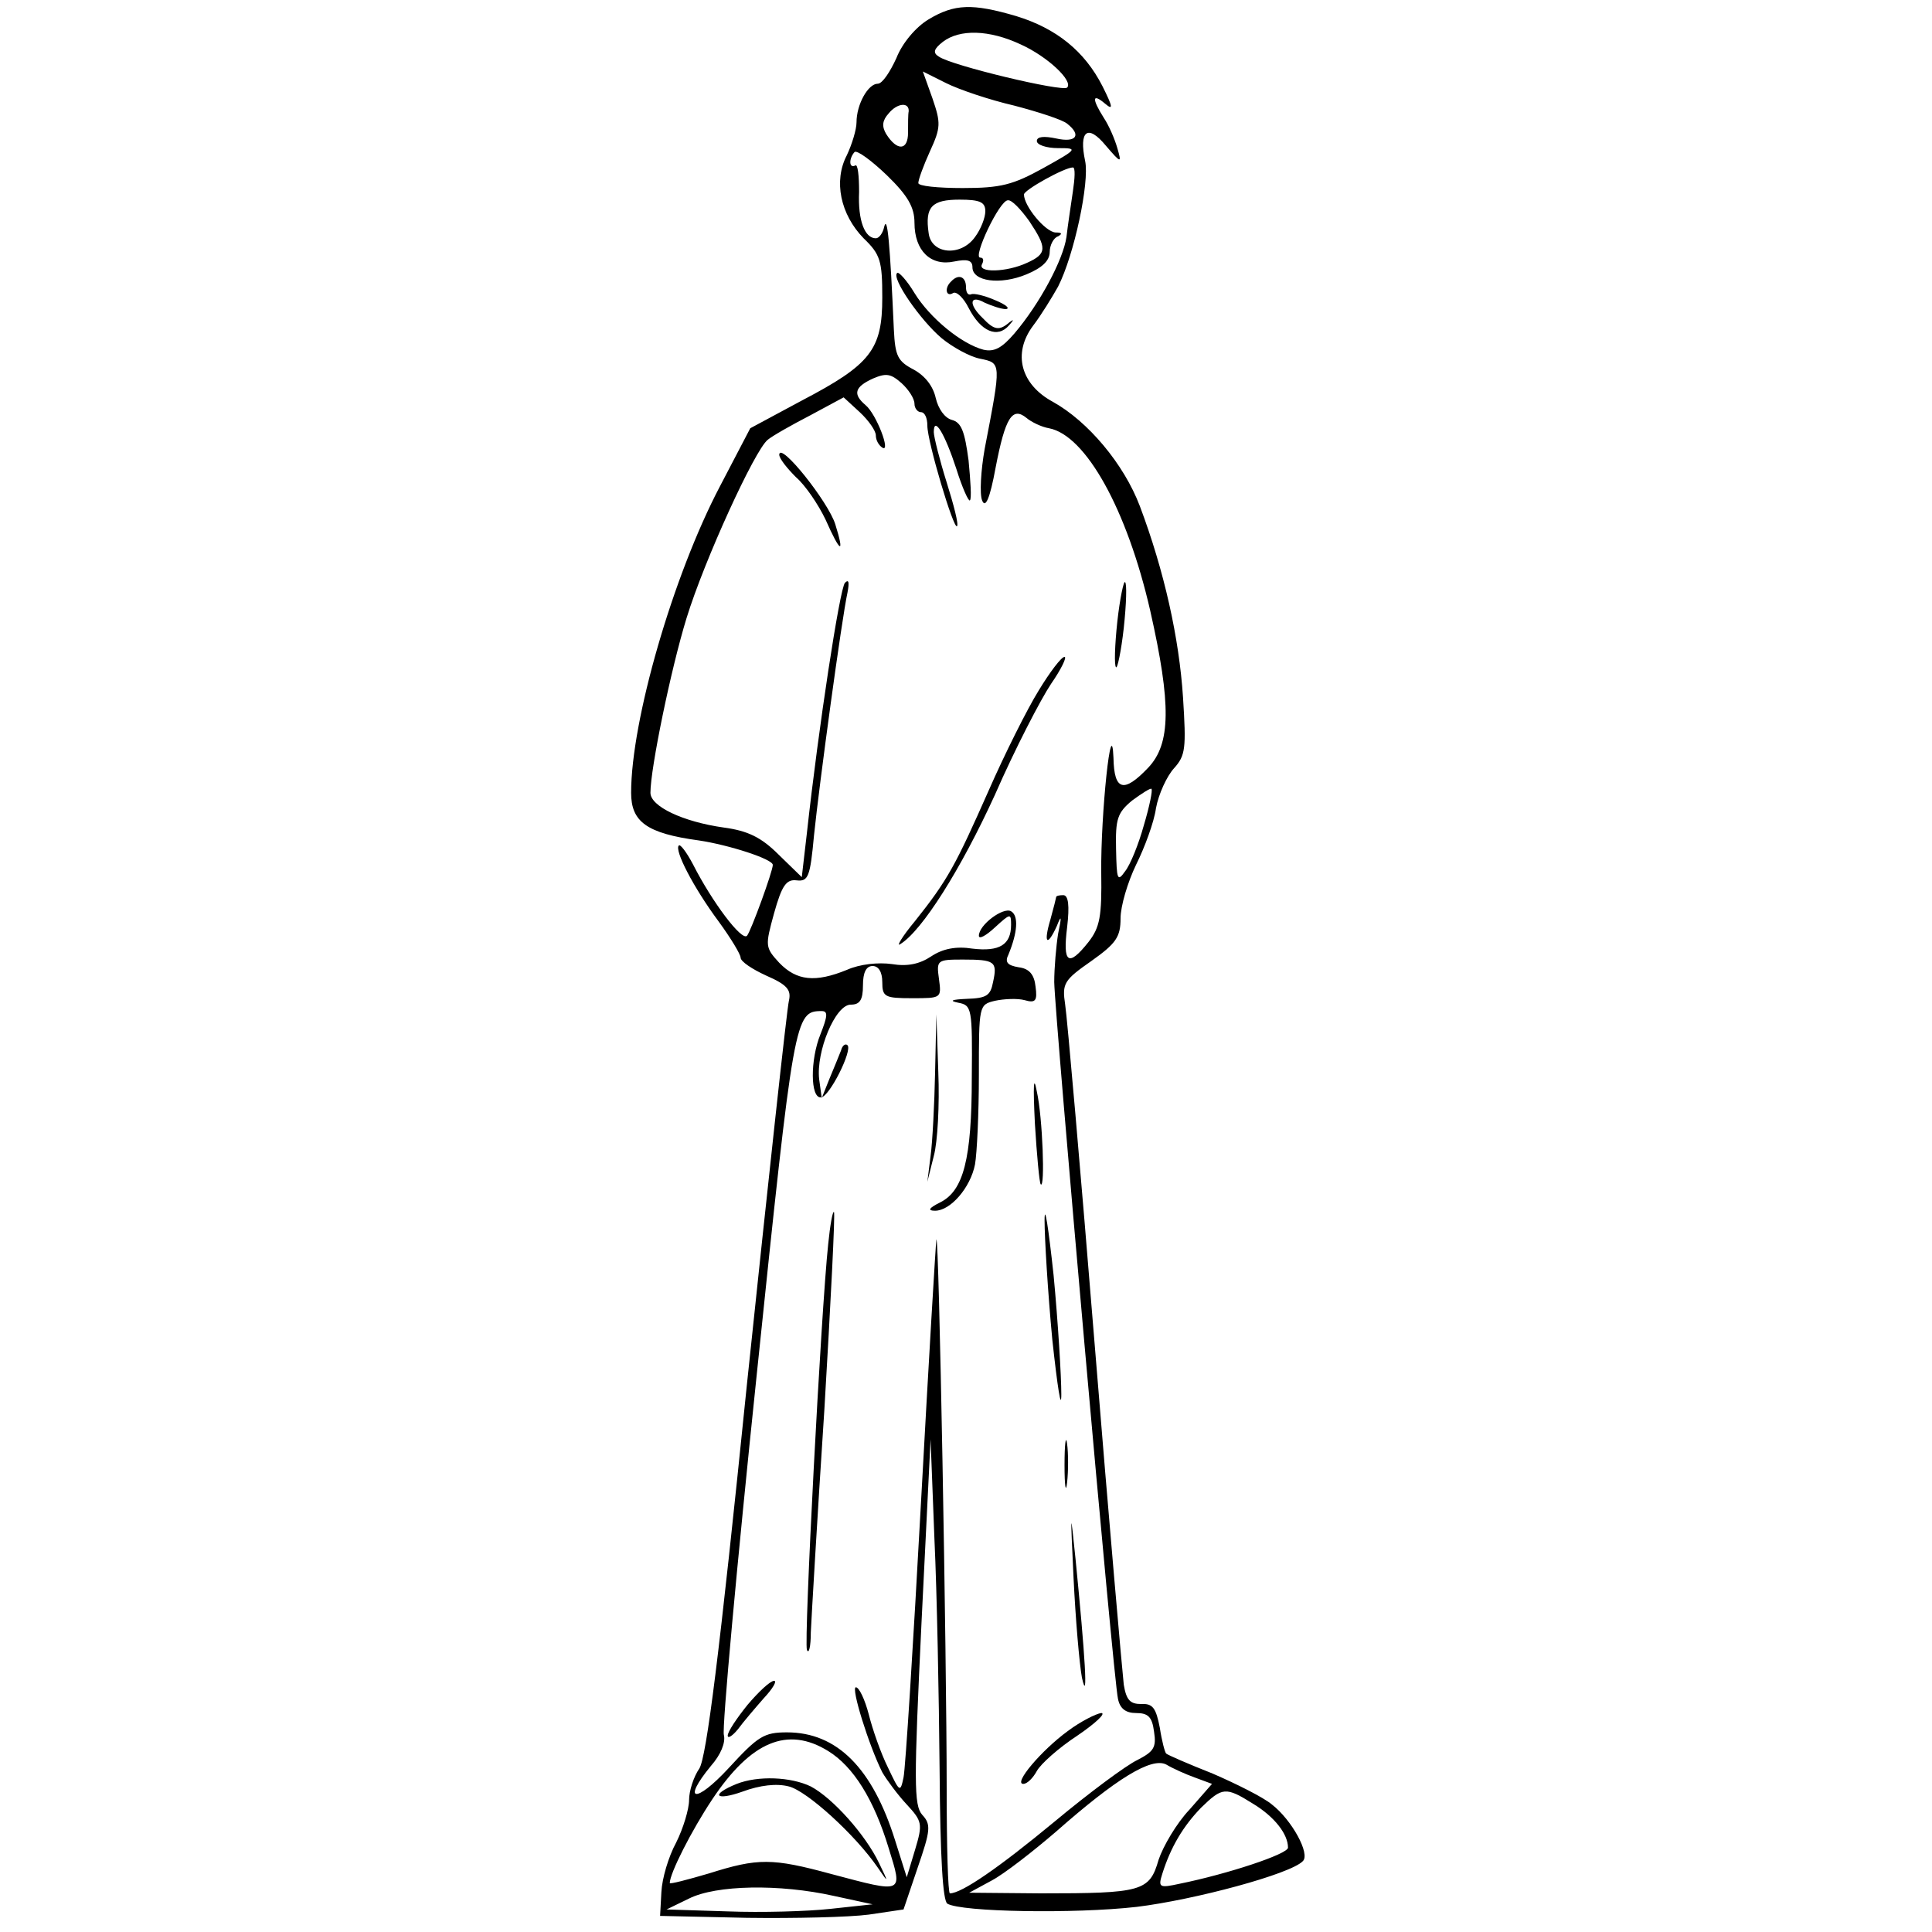 <?xml version="1.0" standalone="no"?>
<!DOCTYPE svg PUBLIC "-//W3C//DTD SVG 20010904//EN"
 "http://www.w3.org/TR/2001/REC-SVG-20010904/DTD/svg10.dtd">
<svg version="1.0" xmlns="http://www.w3.org/2000/svg"
 width="300pt" height="300pt" viewBox="0 0 300 300"
 preserveAspectRatio="xMidYMid meet">
<g transform="translate(0,300) scale(0.1,-0.1)"
fill="#000000" stroke="none">
<path d="M1442 2970 c-20 -12 -41 -37 -50 -60 -10 -22 -22 -40 -29 -40 -15 0
-33 -32 -33 -60 0 -11 -7 -34 -15 -51 -21 -40 -10 -92 26 -129 26 -25 29 -35
29 -92 0 -81 -18 -104 -125 -160 l-80 -43 -47 -90 c-73 -139 -138 -364 -138
-476 0 -45 24 -63 105 -74 47 -7 115 -29 115 -38 0 -10 -34 -103 -40 -110 -8
-9 -54 52 -84 111 -10 19 -20 32 -22 29 -7 -7 22 -64 62 -118 19 -26 34 -51
34 -56 0 -6 18 -18 40 -28 32 -14 39 -22 35 -39 -3 -12 -32 -279 -65 -594 -43
-423 -63 -580 -74 -598 -9 -13 -16 -35 -16 -49 0 -14 -9 -44 -20 -66 -12 -22
-22 -56 -23 -77 l-2 -37 135 -3 c74 -1 159 1 189 5 l54 8 22 65 c20 58 21 67
7 82 -13 15 -13 50 -1 300 l14 283 6 -155 c4 -85 7 -246 8 -357 1 -139 5 -204
12 -209 22 -13 197 -16 294 -5 90 11 239 51 258 71 12 11 -17 64 -48 88 -13
11 -55 32 -92 48 -38 15 -70 29 -72 31 -2 1 -7 20 -10 40 -6 31 -11 38 -29 37
-17 0 -23 6 -27 30 -2 17 -23 254 -45 526 -22 272 -43 511 -46 530 -5 33 -2
38 41 68 38 27 45 37 45 66 0 19 11 56 24 83 13 26 28 66 31 88 4 22 17 50 28
62 18 20 19 31 14 110 -6 92 -29 196 -67 297 -25 66 -81 132 -135 162 -50 27
-63 75 -31 118 13 17 30 45 39 61 25 49 49 162 42 195 -10 47 4 58 32 24 24
-28 25 -28 18 -4 -4 14 -13 35 -21 47 -19 30 -18 39 2 22 13 -11 12 -5 -4 27
-28 55 -72 90 -134 109 -68 20 -96 19 -136 -5z m143 -39 c42 -19 82 -57 72
-67 -7 -7 -179 34 -199 48 -10 6 -8 12 6 23 26 20 72 19 121 -4z m-10 -95 c38
-10 75 -22 82 -28 23 -18 14 -30 -17 -23 -19 4 -30 3 -30 -4 0 -6 15 -11 33
-11 31 0 31 -1 -23 -31 -47 -26 -66 -31 -125 -31 -38 0 -70 3 -69 8 0 5 8 27
18 49 17 37 17 44 4 82 l-15 42 36 -18 c20 -10 67 -26 106 -35z m-164 -9 c-1
-4 -1 -19 -1 -33 0 -28 -17 -29 -34 -2 -7 12 -6 21 4 32 13 16 32 18 31 3z m9
-173 c0 -43 25 -68 62 -60 20 4 28 2 28 -9 0 -22 43 -28 84 -11 24 10 36 21
36 35 0 10 6 22 13 24 7 4 6 6 -4 6 -16 1 -49 41 -49 59 0 7 63 42 76 42 4 0
3 -17 0 -37 -3 -21 -8 -53 -10 -71 -5 -35 -41 -103 -81 -150 -19 -22 -31 -29
-48 -25 -34 9 -83 49 -107 88 -12 20 -25 34 -27 31 -9 -8 36 -73 69 -101 17
-14 44 -29 60 -32 33 -7 33 -5 7 -140 -6 -34 -8 -70 -4 -80 5 -13 12 2 21 51
15 78 26 95 48 77 7 -6 23 -14 35 -16 57 -11 121 -126 157 -283 33 -146 32
-207 -3 -244 -38 -40 -53 -36 -54 15 -3 74 -20 -88 -19 -178 1 -68 -2 -85 -20
-108 -31 -39 -40 -33 -33 23 4 34 2 50 -6 50 -6 0 -11 -1 -11 -3 0 -1 -4 -17
-9 -35 -11 -37 -5 -43 10 -10 7 18 8 16 2 -12 -3 -19 -6 -53 -6 -75 1 -53 92
-1084 99 -1113 3 -15 12 -22 28 -22 19 0 25 -6 28 -29 4 -25 -1 -31 -26 -44
-17 -8 -75 -51 -129 -96 -87 -72 -144 -111 -162 -111 -3 0 -5 74 -5 163 0 204
-12 866 -16 852 -1 -6 -12 -190 -24 -410 -12 -220 -24 -411 -27 -425 -5 -24
-6 -23 -24 15 -11 22 -24 59 -30 83 -6 23 -15 42 -20 42 -8 0 20 -90 41 -132
7 -12 24 -35 38 -50 24 -26 25 -30 13 -70 l-13 -43 -18 57 c-35 112 -90 168
-168 168 -36 0 -45 -6 -91 -56 -51 -55 -73 -52 -27 4 15 17 23 36 20 48 -3 10
20 262 51 559 58 558 59 565 101 565 10 0 9 -8 -2 -36 -16 -39 -16 -100 1 -98
13 1 49 73 41 81 -3 3 -8 0 -10 -8 -3 -8 -11 -27 -18 -44 l-12 -30 -4 29 c-5
43 25 116 49 116 14 0 19 7 19 30 0 20 5 30 15 30 9 0 15 -9 15 -25 0 -23 4
-25 46 -25 46 0 46 0 42 30 -4 29 -3 30 37 30 50 0 54 -3 47 -35 -4 -21 -10
-25 -41 -26 -23 -1 -28 -3 -13 -6 21 -4 22 -8 21 -116 0 -127 -13 -176 -49
-194 -18 -9 -20 -13 -8 -13 24 0 55 36 62 72 3 17 6 79 6 139 0 108 0 109 25
115 14 3 35 4 46 1 17 -5 20 -1 17 21 -2 19 -10 28 -26 30 -18 3 -22 8 -16 20
14 34 16 60 4 67 -12 7 -50 -21 -50 -38 0 -6 11 0 25 13 24 22 25 22 25 4 0
-31 -18 -42 -60 -37 -25 4 -46 0 -64 -12 -18 -12 -37 -16 -61 -12 -21 3 -50 0
-70 -9 -49 -20 -78 -17 -105 11 -22 24 -22 26 -8 77 12 43 19 53 35 51 18 -2
21 5 27 70 8 78 43 336 52 377 3 16 2 21 -4 15 -8 -9 -41 -224 -59 -388 l-8
-69 -36 35 c-27 27 -48 37 -85 42 -64 9 -114 33 -114 54 0 38 32 193 56 271
28 91 106 261 126 277 7 6 37 23 66 38 l52 28 25 -23 c14 -13 25 -29 25 -36 0
-7 4 -15 10 -19 14 -9 -9 52 -26 66 -20 17 -17 28 11 41 21 9 28 8 45 -7 11
-10 20 -24 20 -32 0 -7 5 -13 10 -13 6 0 10 -9 10 -21 0 -25 41 -162 46 -156
3 2 -5 33 -16 68 -11 35 -20 71 -20 78 0 26 17 -2 35 -57 9 -29 19 -51 21 -49
3 2 1 30 -2 62 -6 45 -11 59 -26 63 -11 3 -21 17 -25 34 -4 18 -16 34 -34 44
-25 13 -29 21 -31 62 -6 134 -10 179 -15 160 -2 -10 -8 -18 -13 -18 -17 0 -28
27 -26 72 0 25 -2 44 -6 41 -10 -5 -10 11 -1 21 4 3 26 -13 50 -36 33 -32 43
-50 43 -74z m110 18 c0 -10 -7 -28 -16 -40 -22 -31 -68 -27 -72 6 -6 41 5 52
48 52 32 0 40 -4 40 -18z m68 -15 c28 -42 28 -51 -3 -65 -32 -15 -78 -16 -70
-2 3 6 2 10 -3 10 -12 0 30 89 43 89 6 1 20 -14 33 -32z m178 -939 c-8 -29
-21 -61 -29 -71 -12 -17 -13 -13 -14 35 -1 46 2 56 25 75 15 11 29 20 30 18 2
-2 -3 -27 -12 -57z m-490 -1437 c39 -24 71 -75 94 -151 22 -71 24 -70 -89 -40
-92 25 -114 25 -190 1 -34 -10 -61 -17 -61 -15 0 15 34 82 66 130 60 90 117
114 180 75z m569 -41 l27 -10 -35 -40 c-20 -21 -41 -57 -48 -78 -14 -49 -26
-52 -183 -52 l-111 1 35 19 c19 10 64 45 100 76 93 82 148 116 171 104 10 -6
30 -15 44 -20z m91 -41 c33 -20 54 -47 54 -68 0 -10 -94 -41 -168 -56 -32 -7
-34 -6 -27 16 13 41 32 73 60 102 33 32 38 33 81 6z m-651 -143 l60 -13 -65
-7 c-36 -4 -108 -6 -160 -4 l-95 3 35 17 c42 21 140 23 225 4z"/>
<path d="M1477 2563 c-11 -10 -8 -25 3 -18 5 3 16 -7 24 -23 19 -37 45 -48 63
-27 7 8 8 10 1 5 -16 -14 -24 -13 -42 6 -23 22 -20 37 3 24 11 -5 26 -10 33
-10 7 1 0 7 -17 14 -16 7 -33 11 -37 9 -5 -2 -8 3 -8 11 0 17 -12 21 -23 9z"/>
<path d="M1210 2294 c0 -6 12 -21 26 -35 15 -13 35 -43 46 -66 23 -52 30 -55
15 -7 -11 35 -86 129 -87 108z"/>
<path d="M1735 2035 c-4 -37 -5 -69 -2 -71 2 -3 8 25 12 61 4 37 5 69 2 71 -2
3 -8 -25 -12 -61z"/>
<path d="M1613 1928 c-18 -29 -53 -99 -78 -156 -51 -115 -63 -138 -114 -202
-20 -24 -30 -41 -23 -36 34 21 94 116 147 232 31 71 71 148 87 172 16 23 25
42 21 42 -5 0 -23 -24 -40 -52z"/>
<path d="M1452 1335 c-1 -49 -4 -108 -7 -130 l-5 -40 10 40 c6 22 9 80 7 130
l-3 90 -2 -90z"/>
<path d="M1607 1255 c3 -49 7 -92 9 -94 7 -8 3 104 -6 144 -5 27 -6 11 -3 -50z"/>
<path d="M1622 1105 c0 -27 5 -111 12 -185 8 -74 14 -112 14 -85 0 28 -5 111
-12 185 -8 74 -14 113 -14 85z"/>
<path d="M1286 1068 c-11 -103 -38 -618 -33 -630 3 -7 6 5 6 27 1 22 10 177
21 345 10 168 17 306 15 308 -2 2 -6 -20 -9 -50z"/>
<path d="M1653 725 c0 -33 2 -45 4 -27 2 18 2 45 0 60 -2 15 -4 0 -4 -33z"/>
<path d="M1667 550 c3 -63 9 -133 13 -155 10 -45 5 34 -10 185 -8 78 -8 76 -3
-30z"/>
<path d="M1161 353 c-17 -21 -31 -42 -31 -48 0 -5 7 -1 16 10 8 11 26 32 40
48 14 15 21 27 16 27 -6 0 -24 -17 -41 -37z"/>
<path d="M1658 312 c-41 -30 -85 -82 -69 -82 6 0 15 9 21 20 6 11 34 36 63 55
28 19 45 35 37 35 -8 -1 -32 -13 -52 -28z"/>
<path d="M1144 230 c-42 -17 -33 -27 9 -12 27 10 53 13 72 8 28 -7 103 -75
138 -126 17 -25 17 -24 2 7 -21 44 -72 101 -106 119 -31 15 -82 17 -115 4z"/>
</g>
</svg>
